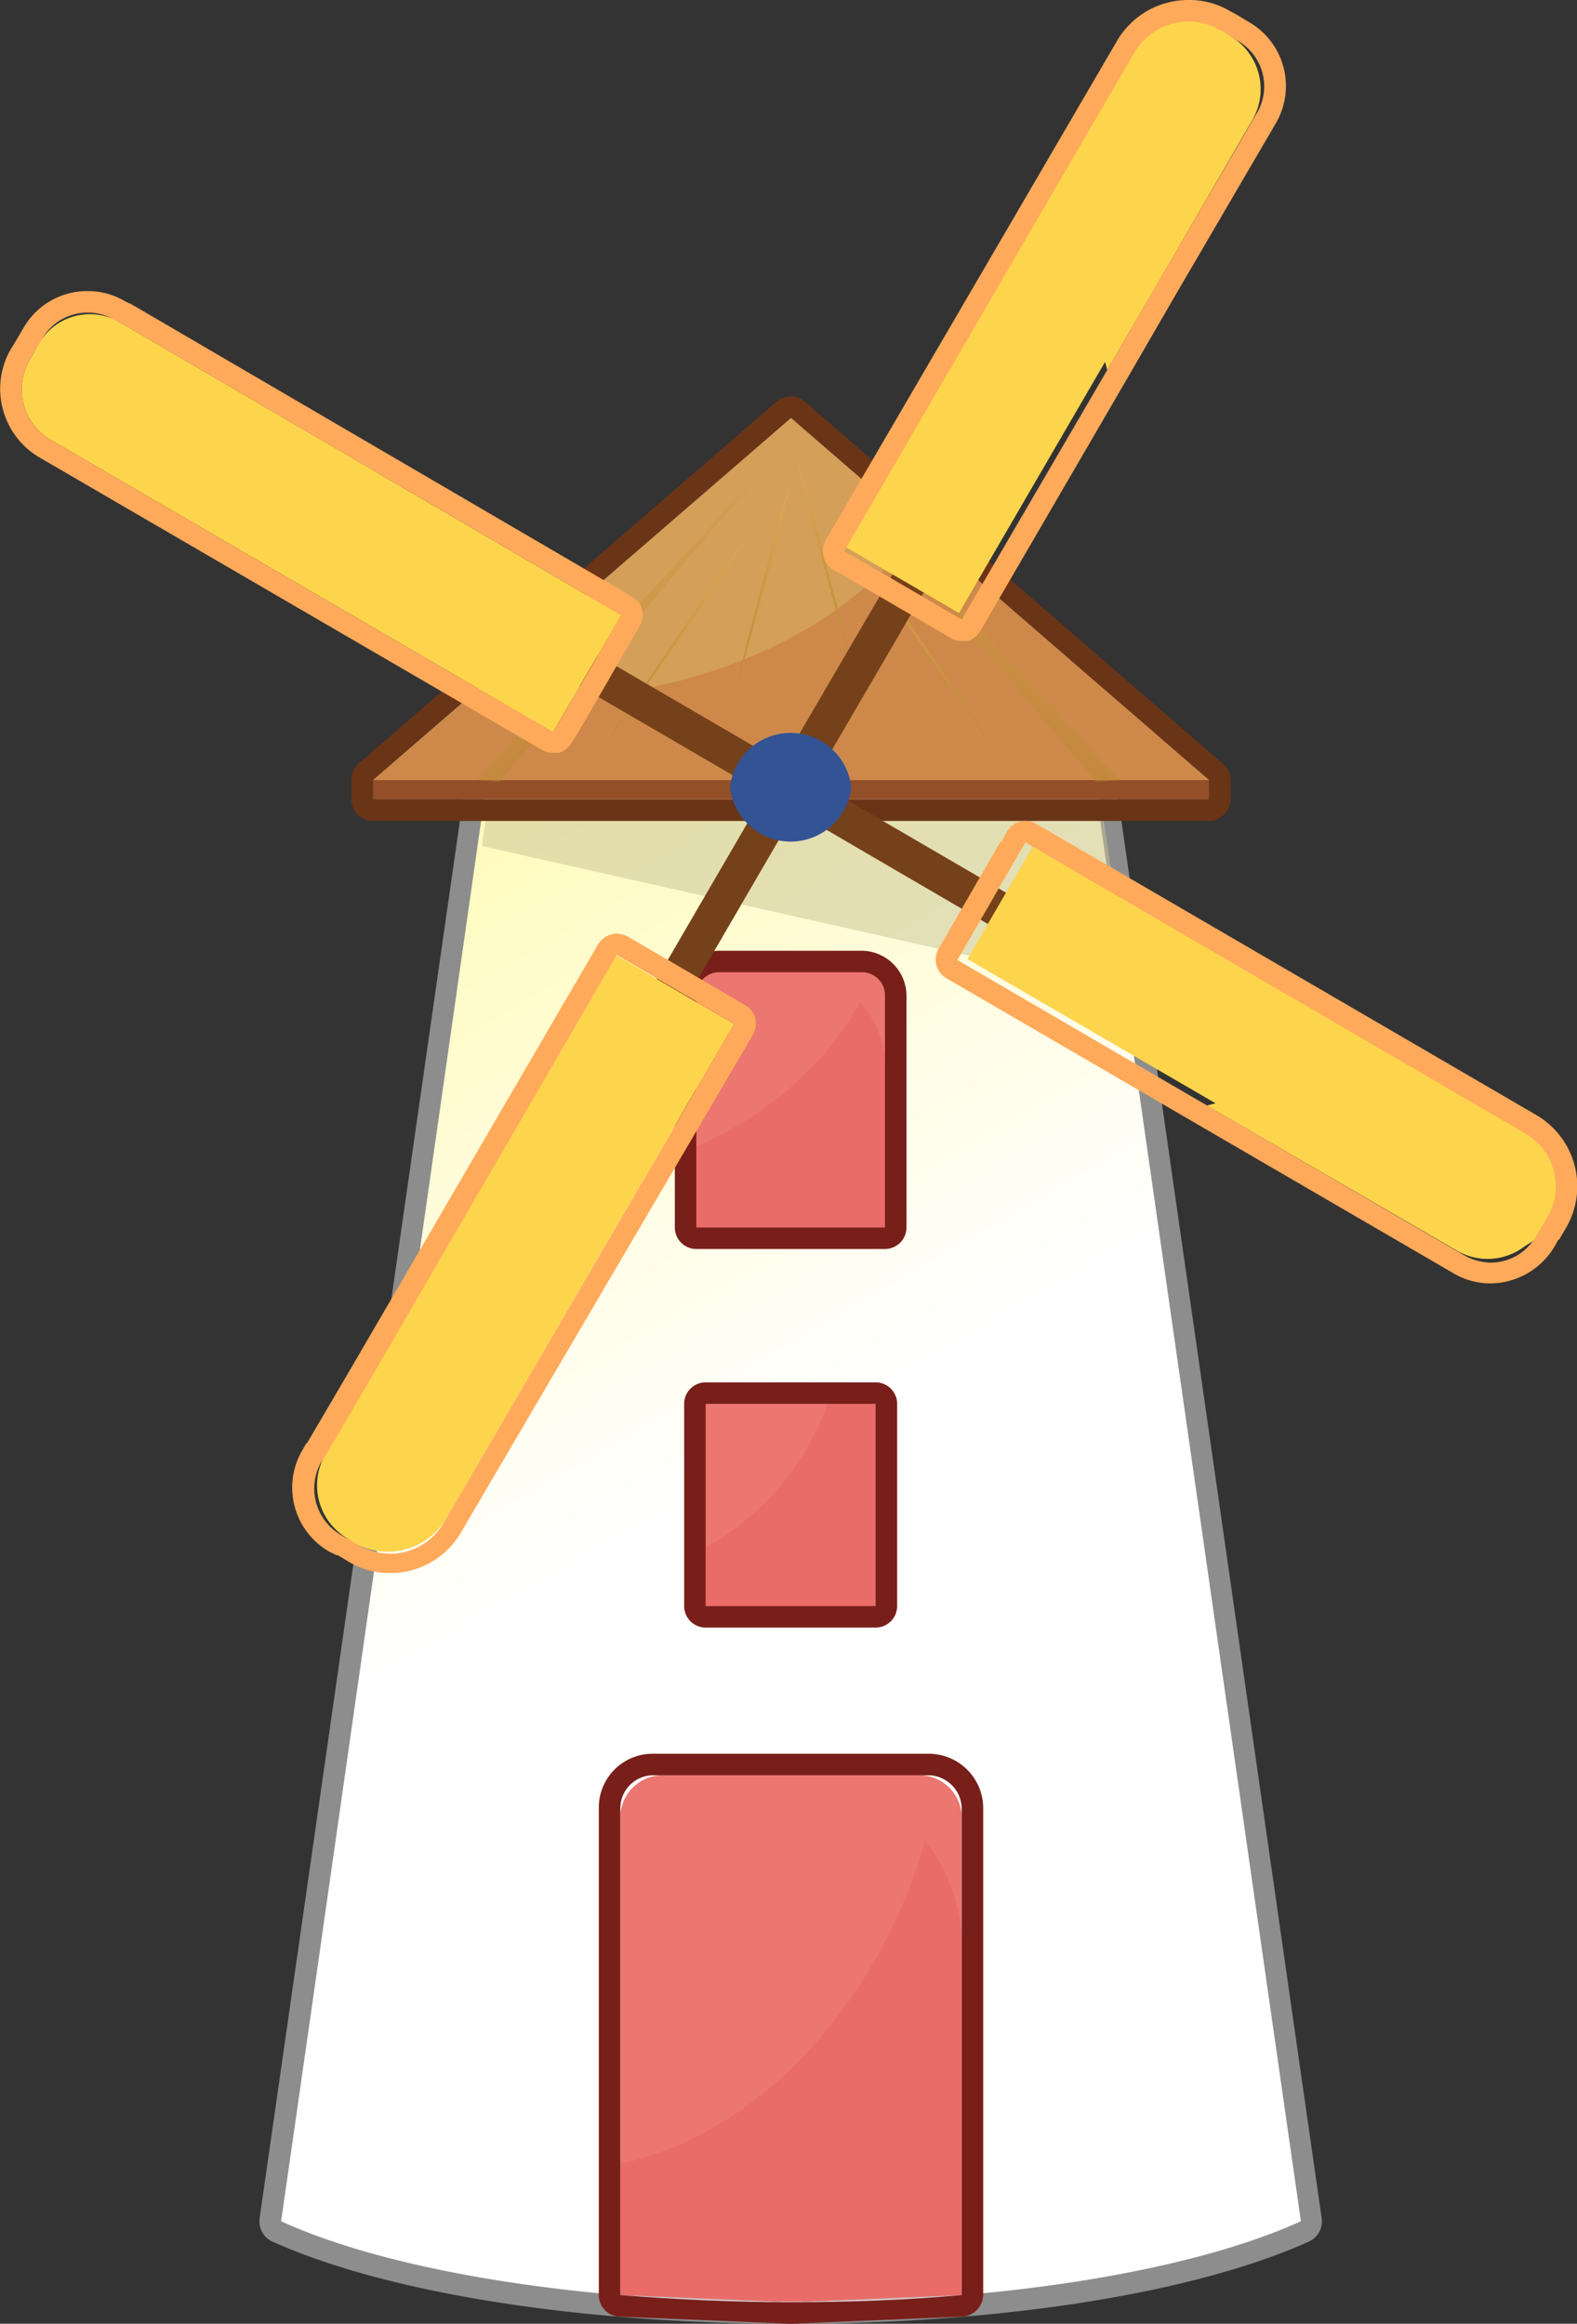 <svg xmlns="http://www.w3.org/2000/svg" xmlns:xlink="http://www.w3.org/1999/xlink" viewBox="0 0 219.9 324.1"><rect x="0" y="0" width="219.9" height="324.1" fill="#333333" stroke="none"/><defs><linearGradient id="linear-gradient" x1="161.52" y1="323.03" x2="44.6" y2="120.52" gradientUnits="userSpaceOnUse"><stop offset="0.56" stop-color="#fff"/><stop offset="1" stop-color="#fffab8"/></linearGradient><clipPath id="clip-path"><path d="M134.1,252.2v67.9l-23.8,1-23.8-1V252.2a4.6,4.6,0,0,1,4.5-4.6h38.5A4.7,4.7,0,0,1,134.1,252.2Z" style="fill:none"/></clipPath><linearGradient id="linear-gradient-2" x1="89.97" y1="91.45" x2="80.35" y2="79.55" gradientUnits="userSpaceOnUse"><stop offset="0.01" stop-color="#ba8a32"/><stop offset="1" stop-color="#e2a854"/></linearGradient><linearGradient id="linear-gradient-3" x1="97.69" y1="93.52" x2="90.93" y2="85.15" xlink:href="#linear-gradient-2"/><linearGradient id="linear-gradient-4" x1="112.13" y1="88.82" x2="100.63" y2="74.59" xlink:href="#linear-gradient-2"/><linearGradient id="linear-gradient-5" x1="581.49" y1="91.45" x2="571.87" y2="79.55" gradientTransform="matrix(-1, 0, 0, 1, 714.06, 0)" xlink:href="#linear-gradient-2"/><linearGradient id="linear-gradient-6" x1="124.85" y1="93.52" x2="131.61" y2="85.15" xlink:href="#linear-gradient-2"/><linearGradient id="linear-gradient-7" x1="109.05" y1="85.05" x2="120.55" y2="70.81" xlink:href="#linear-gradient-2"/></defs><g style="isolation:isolate"><g id="Layer_2" data-name="Layer 2"><g id="Layer_1-2" data-name="Layer 1"><path d="M110.3,322.6c-29.3,0-56.1-4.3-71.8-11.4a1.5,1.5,0,0,1-.8-1.6l3.9-27.2L66.5,108.6a1.4,1.4,0,0,1,1.4-1.3h84.7a1.5,1.5,0,0,1,1.5,1.3l24.8,173.8,3.9,27.2a1.5,1.5,0,0,1-.8,1.6C166.3,318.3,139.5,322.6,110.3,322.6Z" style="fill:url(#linear-gradient)"/><path d="M152.6,108.8l24.9,173.8,3.9,27.2c-14.9,6.8-41.2,11.3-71.1,11.3S54,316.6,39.2,309.8l3.9-27.2L67.9,108.8h84.7m0-3H67.9a3,3,0,0,0-2.9,2.6L40.1,282.2l-3.9,27.2a3.1,3.1,0,0,0,1.7,3.2c15.9,7.2,42.9,11.5,72.4,11.5s56.4-4.3,72.3-11.5a3.1,3.1,0,0,0,1.7-3.2l-3.9-27.2L155.5,108.4a2.9,2.9,0,0,0-2.9-2.6Z" style="fill:#8d8d8d"/><polygon points="68.5 108.8 153.1 108.8 157.4 138.3 67.2 118 68.5 108.8" style="fill:#c9c393;opacity:0.5;mix-blend-mode:multiply"/><path d="M97.1,172.7a1.5,1.5,0,0,1-1.5-1.5V138.8a4.8,4.8,0,0,1,4.8-4.7h19.7a4.7,4.7,0,0,1,4.8,4.7v32.4a1.5,1.5,0,0,1-1.5,1.5Z" style="fill:#ec7670"/><path d="M120.1,135.6a3.2,3.2,0,0,1,3.3,3.2v32.4H97.1V138.8a3.2,3.2,0,0,1,3.3-3.2h19.7m0-3H100.4a6.3,6.3,0,0,0-6.3,6.2v32.4a3,3,0,0,0,3,3h26.3a3,3,0,0,0,3-3V138.8a6.3,6.3,0,0,0-6.3-6.2Z" style="fill:#781f1a"/><path d="M97.1,159.9v11.3h26.3V148.7a13.1,13.1,0,0,0-3.5-8.9C115.1,148.8,106.4,155.9,97.1,159.9Z" style="fill:#e05555;opacity:0.3;mix-blend-mode:multiply"/><g style="clip-path:url(#clip-path)"><path d="M92.4,247.6h35.8a5.9,5.9,0,0,1,5.9,5.9v67.5a0,0,0,0,1,0,0H86.5a0,0,0,0,1,0,0V253.5A5.9,5.9,0,0,1,92.4,247.6Z" style="fill:#ec7670"/><path d="M129,256.8c-6,20.9-21.6,40.4-42.5,45v19.3h47.6V271.4A23.3,23.3,0,0,0,129,256.8Z" style="fill:#e05555;opacity:0.3;mix-blend-mode:multiply"/></g><path d="M129.5,247.6a4.7,4.7,0,0,1,4.6,4.6v67.9l-23.8,1-23.8-1V252.2a4.6,4.6,0,0,1,4.5-4.6h38.5m0-3H91a7.5,7.5,0,0,0-7.5,7.6v67.9a3,3,0,0,0,2.8,3l23.8,1h.3l23.8-1a3.1,3.1,0,0,0,2.9-3V252.2a7.6,7.6,0,0,0-7.6-7.6Z" style="fill:#781f1a"/><path d="M86.5,320.1l23.8,1C102,321.1,94,320.7,86.5,320.1Z" style="fill:#d8c3cb"/><path d="M134.1,320.1c-7.6.7-15.6,1-23.8,1Z" style="fill:#d8c3cb"/><rect x="96.9" y="194.3" width="26.6" height="31.27" rx="1.5" style="fill:#ec7670"/><path d="M122.1,195.8V224H98.4V195.8h23.7m0-3H98.4a3,3,0,0,0-3,3V224a3,3,0,0,0,3,3h23.7a3,3,0,0,0,3-3V195.8a3,3,0,0,0-3-3Z" style="fill:#781f1a"/><path d="M115.4,195.8a37.1,37.1,0,0,1-17,20V224h23.7V195.8Z" style="fill:#e05555;opacity:0.3;mix-blend-mode:multiply"/><path d="M110.3,58.3l58.3,50.5v2.7H52v-2.7L65.4,97.1h0l44.9-38.8m0-3a3.1,3.1,0,0,0-2,.7L63.5,94.8,50,106.5a2.9,2.9,0,0,0-1,2.3v2.7a3,3,0,0,0,3,3H168.6a3.1,3.1,0,0,0,3-3v-2.7a3,3,0,0,0-1.1-2.3L112.2,56a2.6,2.6,0,0,0-1.9-.7Z" style="fill:#6a3417"/><polygon points="165.4 108.8 110.3 61 55.1 108.8 52 108.8 52 111.5 168.6 111.5 168.6 108.8 165.4 108.8" style="fill:#924f28"/><polygon points="52 108.8 110.3 58.3 168.6 108.8 52 108.8" style="fill:#ce894a"/><path d="M128.1,73.7,110.3,58.3,65.4,97.1C87.9,99.6,115,92.2,128.1,73.7Z" style="fill:#d8a960;opacity:0.7;mix-blend-mode:screen"/><polygon points="106.5 65.4 66.4 108.8 69.7 109 106.5 65.4" style="opacity:0.5;mix-blend-mode:multiply;fill:url(#linear-gradient-2)"/><g style="mix-blend-mode:multiply"><path d="M104.5,74.4l-5,7.6-5,7.4-5.2,7.5-5.2,7.4c1.6-2.6,3.3-5.1,5-7.6l5-7.5,5.2-7.4Z" style="fill:url(#linear-gradient-3)"/></g><g style="mix-blend-mode:multiply"><path d="M110.3,67l-1.8,7.4-1.9,7.4-2,7.3-2.1,7.3,1.8-7.4,1.9-7.3,2-7.4C108.8,71.9,109.5,69.4,110.3,67Z" style="fill:url(#linear-gradient-4)"/></g><polygon points="116 65.4 156.2 108.8 152.8 109 116 65.4" style="opacity:0.5;mix-blend-mode:multiply;fill:url(#linear-gradient-5)"/><g style="mix-blend-mode:multiply"><path d="M118,74.4l5.2,7.4,5.2,7.4,5.1,7.5c1.6,2.5,3.3,5,4.9,7.6l-5.2-7.4-5.1-7.5L123,82Z" style="fill:url(#linear-gradient-6)"/></g><g style="mix-blend-mode:multiply"><path d="M110.9,63.2l2.1,7.3,2,7.4,1.9,7.3,1.8,7.4-2.1-7.3-2-7.3-1.9-7.4Z" style="fill:url(#linear-gradient-7)"/></g><polygon points="160 136 113.5 108.9 140.6 62.4 136.3 59.8 109.1 106.4 62.6 79.3 60.1 83.6 106.6 110.7 79.5 157.3 83.8 159.8 110.9 113.2 157.5 140.4 160 136" style="fill:#75411a"/><path d="M176.7,103.5h0a9.5,9.5,0,0,1,9.5,9.5v79.7a0,0,0,0,1,0,0h-19a0,0,0,0,1,0,0V113A9.5,9.5,0,0,1,176.7,103.5Z" transform="matrix(-0.5, 0.86, -0.86, -0.5, 393.72, 69.98)" style="fill:#fcd54d"/><path d="M168.3,154.2l34.8,20.2a8.5,8.5,0,0,0,11.7-3.1h0a8.6,8.6,0,0,0-1.1-10.2C199.9,153.1,183.7,149.9,168.3,154.2Z" style="fill:#fcd54d;mix-blend-mode:screen"/><path d="M143,117.5l69.7,40.6a8.5,8.5,0,0,1,3.1,11.6l-1,1.7h0l-.6,1a7.3,7.3,0,0,1-6.3,3.7,7.9,7.9,0,0,1-3.7-1l-70.7-41.2,8.6-14.9h0l.9-1.5m0-3a3,3,0,0,0-2.6,1.5l-.8,1.4h-.1l-8.6,14.9a3,3,0,0,0,1,4.1l70.8,41.2a10.1,10.1,0,0,0,5.2,1.4,10.5,10.5,0,0,0,8.9-5.2l.5-.9h.1l1-1.7a11.5,11.5,0,0,0-4.2-15.7l-69.7-40.6a2.8,2.8,0,0,0-1.5-.4Z" style="fill:#ffaa5a"/><path d="M148.4-1.5h0A9.5,9.5,0,0,1,157.8,8V87.7a0,0,0,0,1,0,0h-19a0,0,0,0,1,0,0V8a9.5,9.5,0,0,1,9.5-9.5Z" transform="matrix(0.86, 0.5, -0.5, 0.86, 41.87, -68.82)" style="fill:#fcd54d"/><path d="M154.4,51.6l20.2-34.8A8.6,8.6,0,0,0,171.5,5h0a8.6,8.6,0,0,0-10.2,1.2C153.3,19.9,150.1,36.1,154.4,51.6Z" style="fill:#fcd54d;mix-blend-mode:screen"/><path d="M165.7,3a8.8,8.8,0,0,1,4.4,1.2l.6.3,1.9,1.2a7.3,7.3,0,0,1,2.7,10L161.4,39.5l-7,12.1h0L134.1,86.4l-14.9-8.7h0l-1.5-.8L158.2,7.3A8.8,8.8,0,0,1,165.7,3m0-3a11.5,11.5,0,0,0-10,5.8L115.1,75.4a3.1,3.1,0,0,0,1.1,4.1l1.5.8L132.6,89a2.8,2.8,0,0,0,1.5.4h.8a3.1,3.1,0,0,0,1.8-1.4L157,53.1,164,41l13.9-23.8a10.3,10.3,0,0,0-3.7-14.1l-2-1.2-.6-.3A11.1,11.1,0,0,0,165.7,0Z" style="fill:#ffaa5a"/><path d="M86.6,85.8l-9.5,16.3L7,61.3a8.1,8.1,0,0,1-2.9-11l1.4-2.5a8.2,8.2,0,0,1,11.1-2.9Z" style="fill:#fcd54d"/><path d="M51.8,65.5,17,45.2A8.6,8.6,0,0,0,5.2,48.3h0A8.9,8.9,0,0,0,6.4,58.6C20.1,66.6,36.4,69.8,51.8,65.5Z" style="fill:#fcd54d;mix-blend-mode:screen"/><path d="M12.2,43.6a6.9,6.9,0,0,1,3.7,1l.6.3h.1l70,40.9L78,100.7h0l-.9,1.4L7,61.3a8.1,8.1,0,0,1-2.9-11l.5-.9h0l1.3-2.2a7.3,7.3,0,0,1,6.3-3.6m0-3a10.2,10.2,0,0,0-8.9,5.1L2,47.9H2l-.5.8a11.1,11.1,0,0,0,4,15.1l70.1,40.8a2.8,2.8,0,0,0,1.5.4h.8a3.1,3.1,0,0,0,1.8-1.4l.9-1.4,8.6-14.9a2.9,2.9,0,0,0-1.1-4.1l-70-40.9H18l-.6-.3a10.1,10.1,0,0,0-5.2-1.4Z" style="fill:#ffaa5a"/><path d="M71.7,131.9h0a9.5,9.5,0,0,1,9.5,9.5v79.7a0,0,0,0,1,0,0h-19a0,0,0,0,1,0,0V141.4a9.5,9.5,0,0,1,9.5-9.5Z" transform="translate(44.9 365.2) rotate(-149.8)" style="fill:#fcd54d"/><path d="M65.7,168.1,45.4,202.8a8.6,8.6,0,0,0,3.1,11.8h0a8.7,8.7,0,0,0,10.3-1.1C66.8,199.7,70,183.5,65.7,168.1Z" style="fill:#fcd54d;mix-blend-mode:screen"/><path d="M86,133.2l14.9,8.7h0l1.5.9L61.8,212.5a8.6,8.6,0,0,1-7.4,4.2,9.8,9.8,0,0,1-4.3-1.1l-1.5-1h-.2l-1-.6a7.5,7.5,0,0,1-2.6-10.1l.6-.9h0l6.1-10.4L86,133.2m0-3a3.2,3.2,0,0,0-2.6,1.5L48.9,190.9l-6.1,10.4h-.1l-.5.9a10.3,10.3,0,0,0,3.7,14.2l1,.5h.2l1.5.9a11,11,0,0,0,5.8,1.6,11.4,11.4,0,0,0,9.9-5.7L105,144.3a3.1,3.1,0,0,0,.3-2.3,2.8,2.8,0,0,0-1.4-1.8l-1.5-.9-14.9-8.7a4.2,4.2,0,0,0-1.5-.4Z" style="fill:#ffaa5a"/><path d="M118.7,109.8a8.5,8.5,0,0,1-16.9,0,8.5,8.5,0,0,1,16.9,0Z" style="fill:#335394"/></g></g></g></svg>